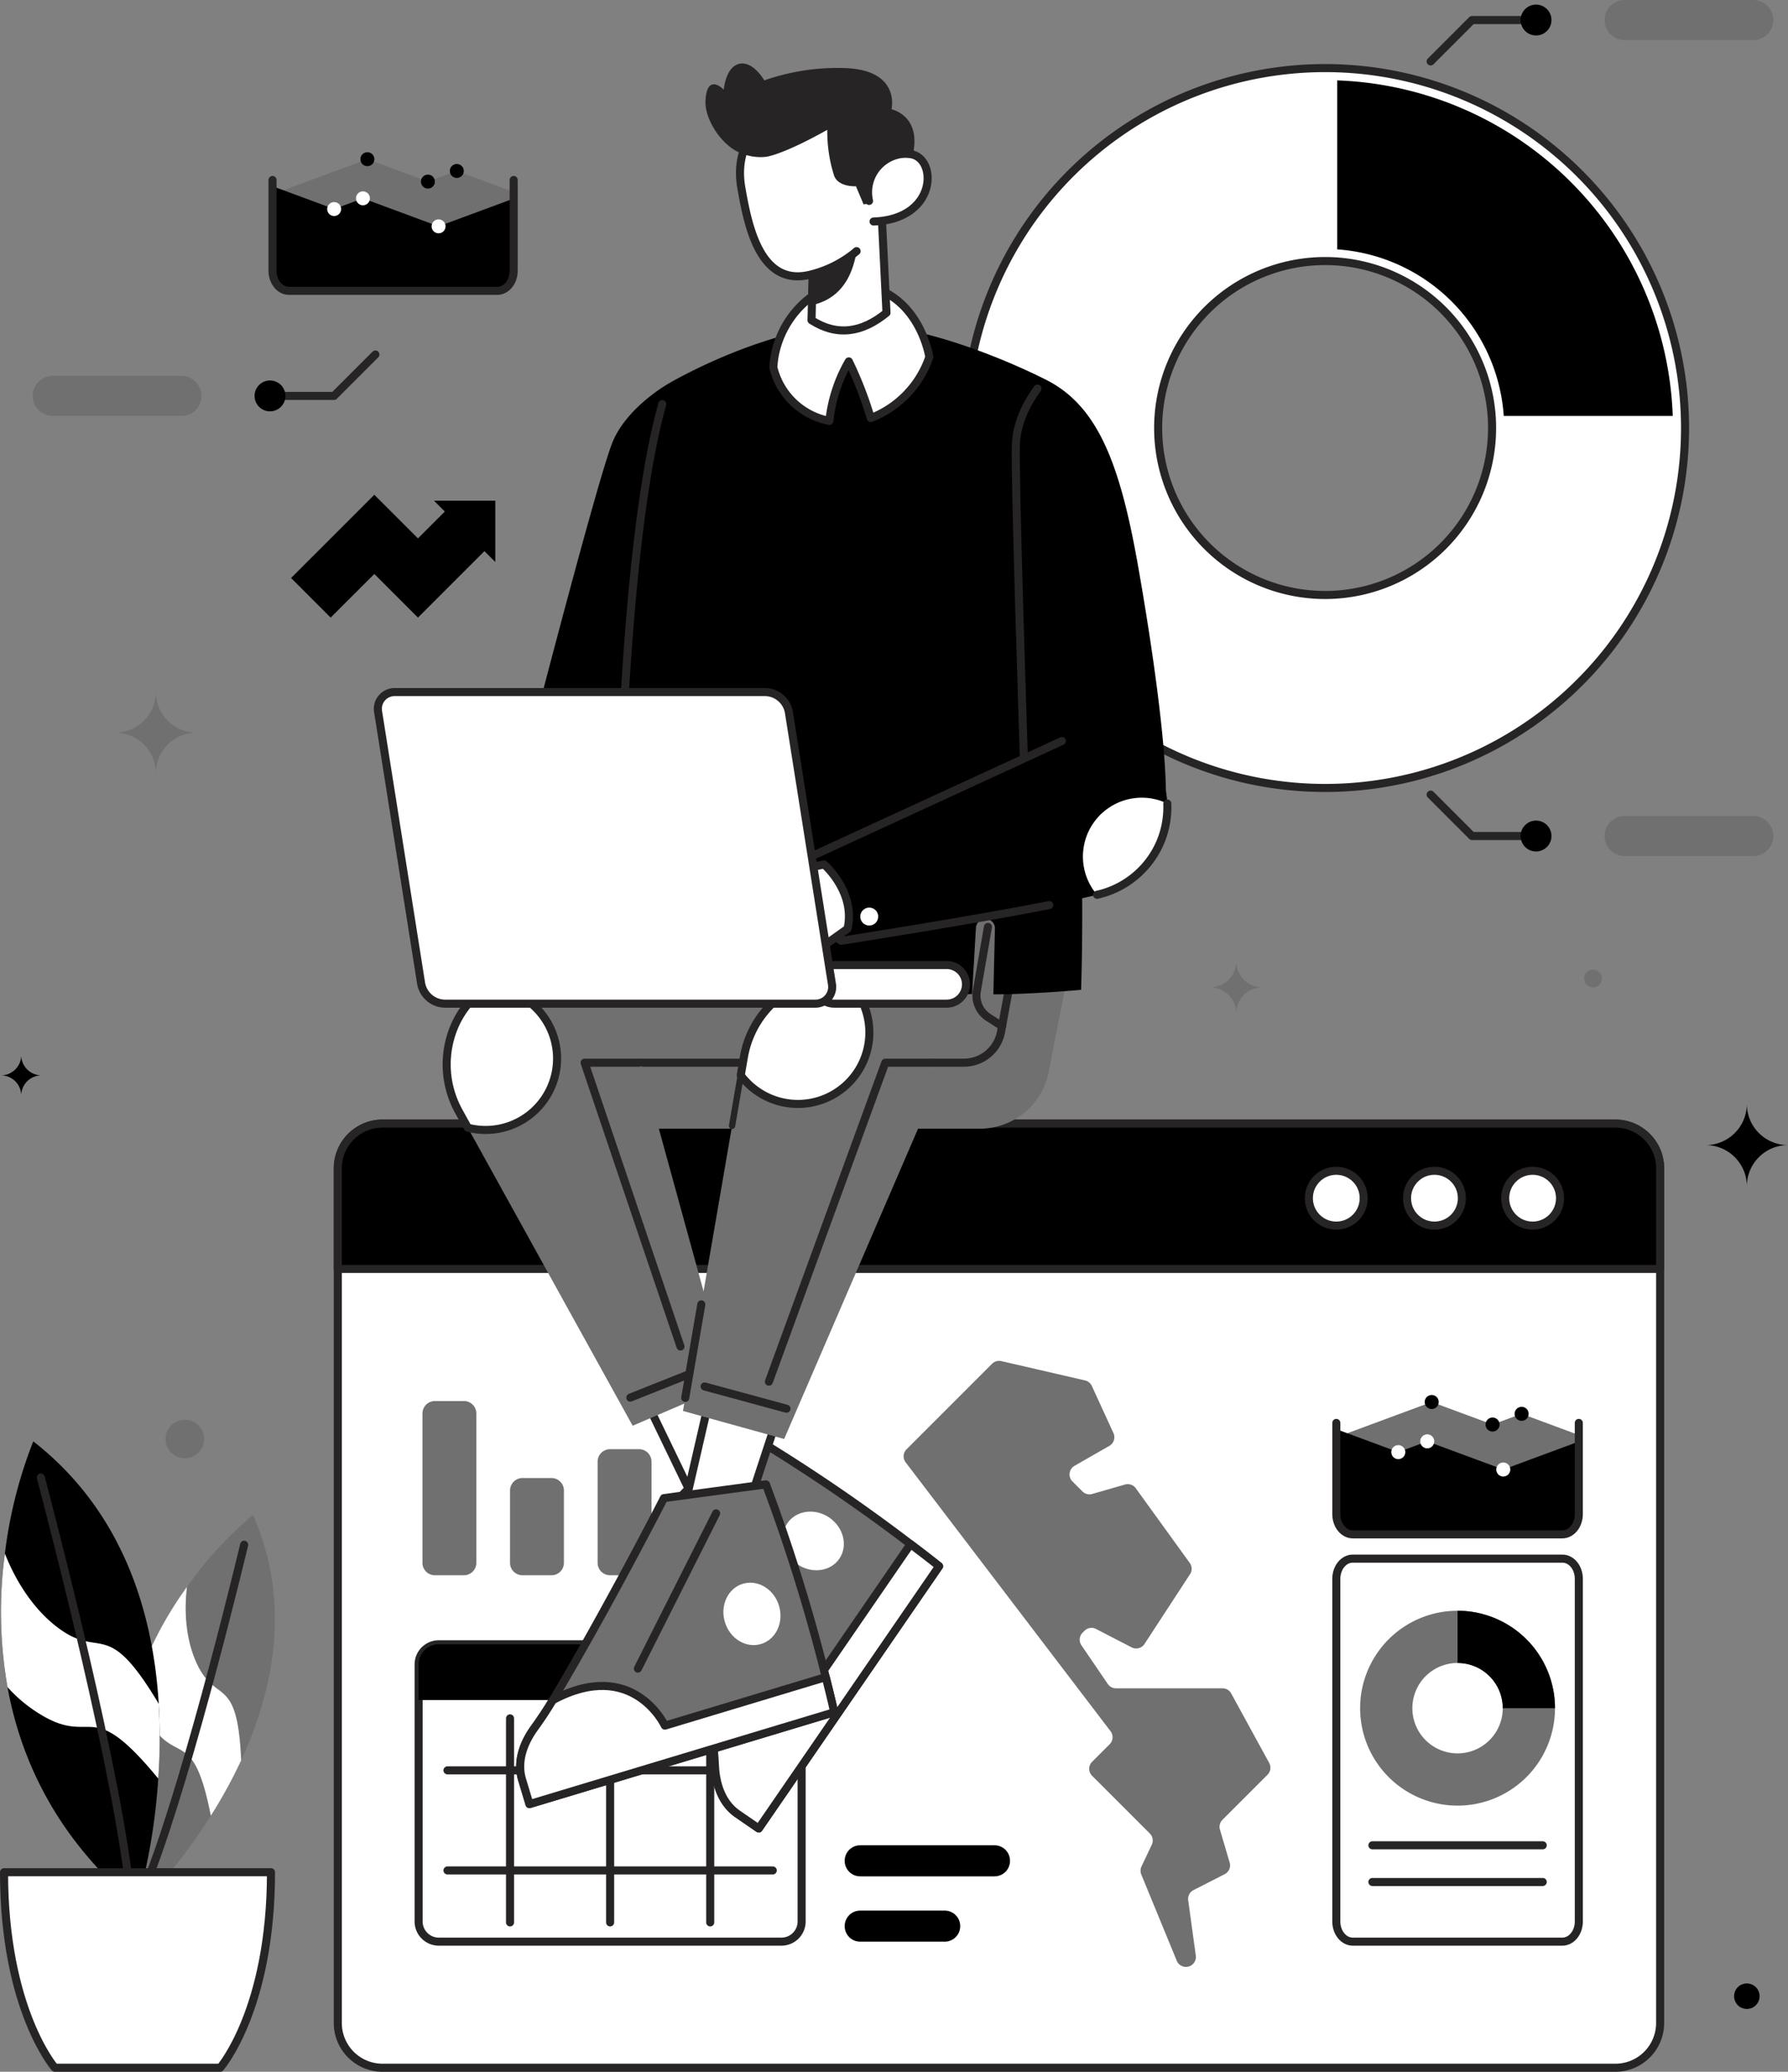<svg xmlns="http://www.w3.org/2000/svg" width="443.879" height="514.311" viewBox="0 0 443.879 514.311">
  <rect x="0" y="0" width="443.879" height="514.311" fill="#808080" stroke="none"/>
  <g id="Report" transform="translate(-77.94 -43.345)">
    <g id="ORNAMENT">
      <g id="Group_56218" data-name="Group 56218">
        <path id="Path_116934" data-name="Path 116934" d="M521.819,327.613A10.22,10.22,0,0,0,511.6,337.831a10.22,10.22,0,0,0-10.218-10.218A10.22,10.22,0,0,0,511.6,317.4a10.22,10.22,0,0,0,10.218,10.218Z"/>
        <path id="Path_116935" data-name="Path 116935" d="M126.748,225.221a10.116,10.116,0,0,0-10.113,10.113,10.116,10.116,0,0,0-10.113-10.113,10.116,10.116,0,0,0,10.113-10.113,10.116,10.116,0,0,0,10.113,10.113Z" fill="#707070"/>
        <path id="Path_116936" data-name="Path 116936" d="M391.309,288.462a6.468,6.468,0,0,0-6.466,6.466,6.468,6.468,0,0,0-6.466-6.466A6.468,6.468,0,0,0,384.843,282a6.468,6.468,0,0,0,6.466,6.466Z" fill="#707070"/>
        <path id="Path_116937" data-name="Path 116937" d="M88.244,310.3a5.033,5.033,0,0,0-5.032,5.032,5.033,5.033,0,0,0-5.032-5.032,5.033,5.033,0,0,0,5.032-5.032,5.033,5.033,0,0,0,5.032,5.032Z"/>
        <circle id="Ellipse_9932" data-name="Ellipse 9932" cx="2.207" cy="2.207" r="2.207" transform="translate(471.22 284.048)" fill="#707070"/>
        <circle id="Ellipse_9933" data-name="Ellipse 9933" cx="3.166" cy="3.166" r="3.166" transform="translate(508.436 535.728)"/>
        <circle id="Ellipse_9934" data-name="Ellipse 9934" cx="4.789" cy="4.789" r="4.789" transform="translate(119.022 395.786)" fill="#707070"/>
      </g>
    </g>
    <g id="REPORT-2" data-name="REPORT">
      <g id="Group_56232" data-name="Group 56232">
        <g id="Group_56220" data-name="Group 56220">
          <path id="Path_116938" data-name="Path 116938" d="M490.075,333.383V545.545a11.114,11.114,0,0,1-11.11,11.11H172.9a11.105,11.105,0,0,1-11.1-11.11V333.383a11.105,11.105,0,0,1,11.1-11.11H478.965A11.113,11.113,0,0,1,490.075,333.383Z" fill="#fff" stroke="#262424" stroke-linecap="round" stroke-linejoin="round" stroke-width="2"/>
          <path id="Path_116939" data-name="Path 116939" d="M490.075,333.383v24.966H161.8V333.383a11.105,11.105,0,0,1,11.1-11.11H478.965A11.113,11.113,0,0,1,490.075,333.383Z" stroke="#262424" stroke-linecap="round" stroke-linejoin="round" stroke-width="2"/>
          <g id="Group_56219" data-name="Group 56219">
            <circle id="Ellipse_9935" data-name="Ellipse 9935" cx="6.809" cy="6.809" r="6.809" transform="translate(402.869 333.983)" fill="#fff" stroke="#262424" stroke-linecap="round" stroke-linejoin="round" stroke-width="2"/>
            <circle id="Ellipse_9936" data-name="Ellipse 9936" cx="6.809" cy="6.809" r="6.809" transform="translate(427.239 333.983)" fill="#fff" stroke="#262424" stroke-linecap="round" stroke-linejoin="round" stroke-width="2"/>
            <circle id="Ellipse_9937" data-name="Ellipse 9937" cx="6.809" cy="6.809" r="6.809" transform="translate(451.609 333.983)" fill="#fff" stroke="#262424" stroke-linecap="round" stroke-linejoin="round" stroke-width="2"/>
          </g>
        </g>
        <g id="Group_56231" data-name="Group 56231">
          <g id="Group_56230" data-name="Group 56230">
            <g id="Group_56221" data-name="Group 56221">
              <path id="Path_116940" data-name="Path 116940" d="M193.106,434.4h-7.2a3.089,3.089,0,0,1-3.089-3.089V394.24a3.089,3.089,0,0,1,3.089-3.089h7.2a3.089,3.089,0,0,1,3.089,3.089v37.066A3.089,3.089,0,0,1,193.106,434.4Z" fill="#707070"/>
              <path id="Path_116941" data-name="Path 116941" d="M214.848,434.4h-7.2a3.089,3.089,0,0,1-3.089-3.089V413.354a3.089,3.089,0,0,1,3.089-3.089h7.2a3.089,3.089,0,0,1,3.089,3.089v17.953A3.089,3.089,0,0,1,214.848,434.4Z" fill="#707070"/>
              <path id="Path_116942" data-name="Path 116942" d="M236.59,434.4h-7.2a3.089,3.089,0,0,1-3.089-3.089v-25.12a3.089,3.089,0,0,1,3.089-3.089h7.2a3.089,3.089,0,0,1,3.089,3.089v25.121A3.089,3.089,0,0,1,236.59,434.4Z" fill="#707070"/>
            </g>
            <g id="Group_56224" data-name="Group 56224">
              <path id="Path_116943" data-name="Path 116943" d="M276.948,456.55v63.786a5.012,5.012,0,0,1-5.017,5.017H186.879a5.012,5.012,0,0,1-5.017-5.017V456.55a5.012,5.012,0,0,1,5.017-5.017h85.052A5.012,5.012,0,0,1,276.948,456.55Z" fill="none" stroke="#262424" stroke-linecap="round" stroke-linejoin="round" stroke-width="2"/>
              <path id="Path_116944" data-name="Path 116944" d="M276.948,456.55v8.838H181.862V456.55a5.012,5.012,0,0,1,5.017-5.017h85.052A5.012,5.012,0,0,1,276.948,456.55Z"/>
              <g id="Group_56222" data-name="Group 56222">
                <line id="Line_4" data-name="Line 4" y2="50.651" transform="translate(204.557 469.927)" fill="none" stroke="#262424" stroke-linecap="round" stroke-linejoin="round" stroke-width="2"/>
                <line id="Line_5" data-name="Line 5" y2="50.651" transform="translate(229.405 469.927)" fill="none" stroke="#262424" stroke-linecap="round" stroke-linejoin="round" stroke-width="2"/>
                <line id="Line_6" data-name="Line 6" y2="50.651" transform="translate(254.253 469.927)" fill="none" stroke="#262424" stroke-linecap="round" stroke-linejoin="round" stroke-width="2"/>
              </g>
              <g id="Group_56223" data-name="Group 56223">
                <line id="Line_7" data-name="Line 7" x1="80.755" transform="translate(189.028 482.829)" fill="none" stroke="#262424" stroke-linecap="round" stroke-linejoin="round" stroke-width="2"/>
                <line id="Line_8" data-name="Line 8" x1="80.755" transform="translate(189.028 507.676)" fill="none" stroke="#262424" stroke-linecap="round" stroke-linejoin="round" stroke-width="2"/>
              </g>
            </g>
            <g id="Group_56225" data-name="Group 56225">
              <path id="Path_116945" data-name="Path 116945" d="M324.845,509.14H291.474a3.832,3.832,0,0,1-3.832-3.832v-.042a3.832,3.832,0,0,1,3.832-3.832h33.371a3.832,3.832,0,0,1,3.832,3.832v.042A3.832,3.832,0,0,1,324.845,509.14Z"/>
              <path id="Path_116946" data-name="Path 116946" d="M312.481,525.354H291.474a3.832,3.832,0,0,1-3.832-3.832v-.042a3.832,3.832,0,0,1,3.832-3.832h21.007a3.832,3.832,0,0,1,3.832,3.832v.042A3.832,3.832,0,0,1,312.481,525.354Z"/>
            </g>
            <g id="Group_56229" data-name="Group 56229">
              <g id="Group_56227" data-name="Group 56227">
                <path id="Path_116947" data-name="Path 116947" d="M413.777,430.268H465.8c2.263,0,4.092,2.242,4.092,5.017v85.052c0,2.775-1.829,5.017-4.092,5.017H413.777c-2.263,0-4.092-2.242-4.092-5.017V435.285C409.685,432.51,411.514,430.268,413.777,430.268Z" fill="#fff" stroke="#262424" stroke-linecap="round" stroke-linejoin="round" stroke-width="2"/>
                <line id="Line_9" data-name="Line 9" x2="42.289" transform="translate(418.642 501.435)" fill="#fff" stroke="#262424" stroke-linecap="round" stroke-linejoin="round" stroke-width="2"/>
                <line id="Line_10" data-name="Line 10" x2="42.289" transform="translate(418.642 510.543)" fill="#fff" stroke="#262424" stroke-linecap="round" stroke-linejoin="round" stroke-width="2"/>
                <g id="Group_56226" data-name="Group 56226">
                  <path id="Path_116948" data-name="Path 116948" d="M439.786,443.207A24.189,24.189,0,1,0,463.975,467.4,24.195,24.195,0,0,0,439.786,443.207Zm0,35.411A11.221,11.221,0,1,1,451.007,467.4,11.224,11.224,0,0,1,439.786,478.618Z" fill="#707070"/>
                  <path id="Path_116949" data-name="Path 116949" d="M463.976,467.4H451.008a11.224,11.224,0,0,0-11.221-11.221V443.208A24.194,24.194,0,0,1,463.976,467.4Z"/>
                </g>
              </g>
              <g id="Group_56228" data-name="Group 56228">
                <path id="Path_116950" data-name="Path 116950" d="M470.015,401.16l-.131.05v18.018c0,2.775-1.83,5.017-4.092,5.017H413.78c-2.262,0-4.092-2.242-4.092-5.017V400.155l2.725-1.016,20.954-7.752,15.1,5.59,7.2-2.664,14.217,5.269Z" fill="#707070"/>
                <path id="Path_116951" data-name="Path 116951" d="M469.885,401.21v18.018c0,2.775-1.83,5.017-4.092,5.017H413.78c-2.262,0-4.092-2.242-4.092-5.017V398.133l2.725,1.005,12.649,4.685,7.2-2.664,18.872,6.988Z"/>
                <path id="Path_116952" data-name="Path 116952" d="M409.688,396.575v22.653c0,2.775,1.83,5.017,4.092,5.017h52.012c2.262,0,4.092-2.242,4.092-5.017V396.575" fill="none" stroke="#262424" stroke-linecap="round" stroke-linejoin="round" stroke-width="2"/>
                <circle id="Ellipse_9938" data-name="Ellipse 9938" cx="1.743" cy="1.743" r="1.743" transform="translate(431.623 389.644)"/>
                <circle id="Ellipse_9939" data-name="Ellipse 9939" cx="1.743" cy="1.743" r="1.743" transform="translate(446.732 395.237)"/>
                <circle id="Ellipse_9940" data-name="Ellipse 9940" cx="1.743" cy="1.743" r="1.743" transform="translate(423.328 402.088)" fill="#fff"/>
                <circle id="Ellipse_9941" data-name="Ellipse 9941" cx="1.743" cy="1.743" r="1.743" transform="translate(430.518 399.411)" fill="#fff"/>
                <circle id="Ellipse_9942" data-name="Ellipse 9942" cx="1.743" cy="1.743" r="1.743" transform="translate(449.394 406.405)" fill="#fff"/>
                <circle id="Ellipse_9943" data-name="Ellipse 9943" cx="1.743" cy="1.743" r="1.743" transform="translate(453.944 392.579)"/>
              </g>
            </g>
          </g>
          <path id="Path_116953" data-name="Path 116953" d="M324.226,381.895,302.991,403.13a2.466,2.466,0,0,0-.218,3.239l50.858,66.742a2.466,2.466,0,0,1-.218,3.239l-4.348,4.348a2.466,2.466,0,0,0,0,3.488L363.386,498.5a2.466,2.466,0,0,1,.485,2.8l-2.552,5.388a2.466,2.466,0,0,0-.052,1.994l8.812,21.415a2.466,2.466,0,0,0,2.281,1.528h0a2.466,2.466,0,0,0,2.443-2.8l-1.886-13.741a2.466,2.466,0,0,1,1.322-2.532l7.727-3.946a2.466,2.466,0,0,0,1.243-2.895l-2.41-8.159a2.466,2.466,0,0,1,.621-2.442l11.186-11.186a2.466,2.466,0,0,0,.42-2.927l-9.433-17.255a2.466,2.466,0,0,0-2.164-1.283H354.988a2.466,2.466,0,0,1-2.038-1.078l-6.538-9.6a2.466,2.466,0,0,1,.294-3.132l.466-.466a2.466,2.466,0,0,1,2.876-.447l8.823,4.56a2.466,2.466,0,0,0,3.2-.844l11.3-17.321a2.466,2.466,0,0,0-.067-2.792L359.9,412.8a2.466,2.466,0,0,0-2.682-.925l-8.127,2.342a2.466,2.466,0,0,1-2.427-.626l-2.482-2.482a2.466,2.466,0,0,1,.519-3.884l8.643-4.948a2.466,2.466,0,0,0,1.017-3.168l-5.364-11.7a2.466,2.466,0,0,0-1.687-1.375l-20.781-4.8A2.469,2.469,0,0,0,324.226,381.895Z" fill="#707070"/>
        </g>
      </g>
    </g>
    <g id="PLANT">
      <g id="Group_56236" data-name="Group 56236">
        <g id="Group_56235" data-name="Group 56235">
          <g id="Group_56233" data-name="Group 56233">
            <path id="Path_116954" data-name="Path 116954" d="M130.279,494.089a127.977,127.977,0,0,1-16.575,21.22c-8.1-20.27-6.965-38.292-2.157-53.089a91.219,91.219,0,0,1,12.81-24.933,95.6,95.6,0,0,1,16.4-17.885c9.648,21.985,5.012,43.735-2.953,60.939A120.584,120.584,0,0,1,130.279,494.089Z" fill="#707070"/>
            <path id="Path_116955" data-name="Path 116955" d="M130.279,494.089c-4.187-21.278-8.183-13.117-14.364-21.977a30.494,30.494,0,0,1-4.368-9.892,91.219,91.219,0,0,1,12.81-24.933c-.5,4-.894,12.22,2.649,19.47,4.722,9.656,9.889,2.352,10.8,23.584A120.6,120.6,0,0,1,130.279,494.089Z" fill="#fff"/>
            <path id="Path_116956" data-name="Path 116956" d="M138.552,426.821s-13.064,54.983-23.607,82.44" fill="none" stroke="#262424" stroke-linecap="round" stroke-linejoin="round" stroke-width="2"/>
          </g>
          <g id="Group_56234" data-name="Group 56234">
            <path id="Path_116957" data-name="Path 116957" d="M117.226,484.868a151.5,151.5,0,0,1-5.355,31.422C92.049,499.715,83.107,480.3,79.807,462.178A107.985,107.985,0,0,1,79.153,429,113.163,113.163,0,0,1,86.2,401.154c22.4,17.492,29.786,42.76,31.147,65.162A142.728,142.728,0,0,1,117.226,484.868Z"/>
            <path id="Path_116958" data-name="Path 116958" d="M117.226,484.868c-16.313-19.822-15.895-9.073-27.311-14.834a36.1,36.1,0,0,1-10.107-7.856A107.985,107.985,0,0,1,79.153,429c1.728,4.451,5.931,13.237,13.695,18.8,10.343,7.41,11.626-3.1,24.5,18.513A142.73,142.73,0,0,1,117.226,484.868Z" fill="#fff"/>
            <path id="Path_116959" data-name="Path 116959" d="M88.067,410.124s17.267,64.634,21.7,99.167" fill="none" stroke="#262424" stroke-linecap="round" stroke-linejoin="round" stroke-width="2"/>
          </g>
        </g>
        <path id="Path_116960" data-name="Path 116960" d="M145.215,508.121c0,34.067-12.608,48.534-12.608,48.534H91.548S78.94,542.188,78.94,508.121h66.275Z" fill="#fff" stroke="#262424" stroke-linecap="round" stroke-linejoin="round" stroke-width="2"/>
      </g>
    </g>
    <g id="ORNAMENT_2">
      <g id="Group_56238" data-name="Group 56238">
        <g id="Group_56237" data-name="Group 56237">
          <path id="Path_116961" data-name="Path 116961" d="M171.135,131.35l-10.277,10.277H148.8" fill="none" stroke="#262424" stroke-linecap="round" stroke-linejoin="round" stroke-width="2"/>
          <circle id="Ellipse_9944" data-name="Ellipse 9944" cx="3.832" cy="3.832" r="3.832" transform="translate(141.135 137.795)"/>
        </g>
        <path id="Path_116962" data-name="Path 116962" d="M91.041,136.652h31.931a4.975,4.975,0,0,1,4.975,4.975h0a4.975,4.975,0,0,1-4.975,4.975H91.041a4.975,4.975,0,0,1-4.975-4.975h0A4.975,4.975,0,0,1,91.041,136.652Z" fill="#707070"/>
      </g>
    </g>
    <g id="PIE_CHART">
      <g id="Group_56244" data-name="Group 56244">
        <g id="Group_56239" data-name="Group 56239">
          <path id="Path_116963" data-name="Path 116963" d="M406.907,60.249A89.353,89.353,0,1,0,496.26,149.6,89.373,89.373,0,0,0,406.907,60.249Zm0,130.8A41.449,41.449,0,1,1,448.356,149.6,41.462,41.462,0,0,1,406.907,191.051Z" fill="#fff" stroke="#262424" stroke-linecap="round" stroke-linejoin="round" stroke-width="2"/>
          <path id="Path_116964" data-name="Path 116964" d="M451.254,146.6a44.518,44.518,0,0,0-41.348-41.349V63.3a86.459,86.459,0,0,1,83.3,83.3H451.254Z"/>
        </g>
        <g id="Group_56241" data-name="Group 56241">
          <g id="Group_56240" data-name="Group 56240">
            <path id="Path_116965" data-name="Path 116965" d="M433.1,58.6,443.376,48.32h12.06" fill="none" stroke="#262424" stroke-linecap="round" stroke-linejoin="round" stroke-width="2"/>
            <circle id="Ellipse_9945" data-name="Ellipse 9945" cx="3.832" cy="3.832" r="3.832" transform="translate(455.436 44.489)"/>
          </g>
          <path id="Path_116966" data-name="Path 116966" d="M513.193,53.3H481.262a4.975,4.975,0,0,1-4.975-4.975h0a4.975,4.975,0,0,1,4.975-4.975h31.931a4.975,4.975,0,0,1,4.975,4.975h0A4.975,4.975,0,0,1,513.193,53.3Z" fill="#707070"/>
        </g>
        <g id="Group_56243" data-name="Group 56243">
          <g id="Group_56242" data-name="Group 56242">
            <path id="Path_116967" data-name="Path 116967" d="M433.1,240.606l10.277,10.278h12.06" fill="none" stroke="#262424" stroke-linecap="round" stroke-linejoin="round" stroke-width="2"/>
            <circle id="Ellipse_9946" data-name="Ellipse 9946" cx="3.832" cy="3.832" r="3.832" transform="translate(455.436 247.052)"/>
          </g>
          <path id="Path_116968" data-name="Path 116968" d="M513.193,245.908H481.262a4.975,4.975,0,0,0-4.975,4.975h0a4.975,4.975,0,0,0,4.975,4.975h31.931a4.975,4.975,0,0,0,4.975-4.975h0A4.975,4.975,0,0,0,513.193,245.908Z" fill="#707070"/>
        </g>
      </g>
    </g>
    <g id="ARROW">
      <path id="Path_116969" data-name="Path 116969" d="M200.9,167.639v15.22l-2.7-2.7-16.5,16.5-9.83-9.83-1-1-10.84,10.83-9.83-9.83L161.038,176l9.83-9.83L181.7,177l6.67-6.67-2.69-2.69Z"/>
    </g>
    <g id="CHART_1">
      <g id="Group_56245" data-name="Group 56245">
        <path id="Path_116970" data-name="Path 116970" d="M205.594,92.584l-.13.05v17.92c0,2.76-1.82,4.99-4.07,4.99h-51.73c-2.25,0-4.07-2.23-4.07-4.99V91.584l2.71-1.01,20.84-7.71,15.02,5.56,7.16-2.65,14.14,5.24Z" fill="#707070"/>
        <path id="Path_116971" data-name="Path 116971" d="M205.464,92.634v17.92c0,2.76-1.82,4.99-4.07,4.99h-51.73c-2.25,0-4.07-2.23-4.07-4.99V89.574l2.71,1,12.58,4.66,7.16-2.65,18.77,6.95Z"/>
        <path id="Path_116972" data-name="Path 116972" d="M145.594,88.024v22.53c0,2.76,1.82,4.99,4.07,4.99h51.73c2.25,0,4.07-2.23,4.07-4.99V88.024" fill="none" stroke="#262424" stroke-linecap="round" stroke-linejoin="round" stroke-width="2"/>
        <circle id="Ellipse_9947" data-name="Ellipse 9947" cx="1.733" cy="1.733" r="1.733" transform="translate(167.411 81.131)"/>
        <circle id="Ellipse_9948" data-name="Ellipse 9948" cx="1.733" cy="1.733" r="1.733" transform="translate(182.438 86.694)"/>
        <circle id="Ellipse_9949" data-name="Ellipse 9949" cx="1.733" cy="1.733" r="1.733" transform="translate(159.161 93.508)" fill="#fff"/>
        <circle id="Ellipse_9950" data-name="Ellipse 9950" cx="1.733" cy="1.733" r="1.733" transform="translate(166.312 90.846)" fill="#fff"/>
        <circle id="Ellipse_9951" data-name="Ellipse 9951" cx="1.733" cy="1.733" r="1.733" transform="translate(185.086 97.801)" fill="#fff"/>
        <circle id="Ellipse_9952" data-name="Ellipse 9952" cx="1.733" cy="1.733" r="1.733" transform="translate(189.611 84.051)"/>
      </g>
    </g>
    <g id="RIGHT_ARM">
      <g id="Group_56247" data-name="Group 56247">
        <g id="Group_56246" data-name="Group 56246">
          <path id="Path_116973" data-name="Path 116973" d="M242.361,245.042q-.555,1.775-1.115,3.266c-.46,1.239-.94,2.441-1.425,3.588a16.415,16.415,0,0,1-19.508,9.328,17.471,17.471,0,0,1-12.449-20.619l2.17-15.385s16.494-63.8,20.02-72.227c3.653-8.733,13.907-14.453,13.907-14.453,10.427,9.92,12.161,23.835,8.922,49.266C251.7,197.1,247.458,228.792,242.361,245.042Z"/>
          <path id="Path_116974" data-name="Path 116974" d="M242.361,245.042q-.555,1.775-1.115,3.266c-.46,1.239-.94,2.441-1.425,3.588a16.387,16.387,0,0,1-16.932,9.986,16.156,16.156,0,0,1-2.537-.5,15,15,0,0,1,.072-8.464,14.611,14.611,0,0,1,18.311-9.587A14.426,14.426,0,0,1,242.361,245.042Z" fill="#fff"/>
        </g>
      </g>
    </g>
    <g id="RIGHT_THIGH">
      <g id="Group_56249" data-name="Group 56249">
        <path id="Path_116975" data-name="Path 116975" d="M301.047,281.251,295.5,309.472a17.438,17.438,0,0,1-17.11,14.073H217.71a18.863,18.863,0,0,1-18.745-20.967h0a18.863,18.863,0,0,1,16.713-16.649l45.447-2.2V265.472h39.921Z" fill="#707070"/>
        <g id="Group_56248" data-name="Group 56248">
          <path id="Path_116976" data-name="Path 116976" d="M288.453,273.449l-4.77,26.029a9.362,9.362,0,0,1-9.208,7.674h-42.1" fill="none" stroke="#262424" stroke-linecap="round" stroke-linejoin="round" stroke-width="2"/>
          <path id="Path_116977" data-name="Path 116977" d="M280.424,273.449l-2.76,15.915a6.491,6.491,0,0,0,2.889,6.571l3.382,2.171" fill="#fff" stroke="#262424" stroke-linecap="round" stroke-linejoin="round" stroke-width="1.568"/>
        </g>
      </g>
    </g>
    <g id="RIGHT_CALF">
      <g id="Group_56257" data-name="Group 56257">
        <g id="Group_56255" data-name="Group 56255">
          <g id="Group_56251" data-name="Group 56251">
            <g id="Group_56250" data-name="Group 56250">
              <path id="Path_116978" data-name="Path 116978" d="M237.739,389.791l16,33.161,12.614-6.867-13.1-34.984Z" fill="#fff" stroke="#262424" stroke-linecap="round" stroke-linejoin="round" stroke-width="2"/>
            </g>
          </g>
          <g id="Group_56254" data-name="Group 56254">
            <path id="Path_116979" data-name="Path 116979" d="M261.032,493.641l5.268,3.622,44.768-65.111s-2.6-2.1-7.088-5.483a436.073,436.073,0,0,0-41.521-28.052L244.84,417.108s6.3,30.6,9.829,56.4c.367,2.678.633,5.418.762,8.2C255.681,487.034,257.608,491.287,261.032,493.641Z" fill="#707070"/>
            <path id="Path_116980" data-name="Path 116980" d="M261.032,493.641l5.268,3.622,44.768-65.111s-2.6-2.1-7.088-5.483a436.073,436.073,0,0,0-41.521-28.052L244.84,417.108s6.3,30.6,9.829,56.4c.367,2.678.633,5.418.762,8.2C255.681,487.034,257.608,491.287,261.032,493.641Z" fill="none" stroke="#262424" stroke-linecap="round" stroke-linejoin="round" stroke-width="2"/>
            <line id="Line_11" data-name="Line 11" x2="8.944" y2="42.22" transform="translate(257.312 411.965)" fill="none" stroke="#262424" stroke-linecap="round" stroke-linejoin="round" stroke-width="2"/>
            <g id="Group_56252" data-name="Group 56252">
              <ellipse id="Ellipse_9953" data-name="Ellipse 9953" cx="7.016" cy="7.81" rx="7.016" ry="7.81" transform="translate(269.453 427.235) rotate(-55.489)" fill="#fff"/>
            </g>
            <g id="Group_56253" data-name="Group 56253">
              <path id="Path_116981" data-name="Path 116981" d="M261.032,493.641l5.268,3.622,44.768-65.111s-2.6-2.1-7.088-5.483l-23.633,34.373s-16.823-8.33-25.677,12.463c.367,2.678.633,5.418.762,8.2C255.681,487.034,257.608,491.287,261.032,493.641Z" fill="#fff" stroke="#262424" stroke-linecap="round" stroke-linejoin="round" stroke-width="2"/>
            </g>
          </g>
        </g>
        <g id="Group_56256" data-name="Group 56256">
          <path id="Path_116982" data-name="Path 116982" d="M235.459,301.548,258.952,387,235,397.278,194.079,323.3l-1.377-2.485-.759-1.378a24.125,24.125,0,0,1-.812-22.135,23.059,23.059,0,0,1,5.939-7.669c.5-.428,1.031-.84,1.595-1.24a24.184,24.184,0,0,1,2.914-1.785,23.066,23.066,0,0,1,16.195-2.356A24.108,24.108,0,0,1,235.459,301.548Z" fill="#707070"/>
          <path id="Path_116983" data-name="Path 116983" d="M236.647,307.152H223.071l23.8,70.454" fill="none" stroke="#262424" stroke-linecap="round" stroke-linejoin="round" stroke-width="2"/>
          <line id="Line_12" data-name="Line 12" y1="8.201" x2="20.584" transform="translate(234.422 382.092)" fill="none" stroke="#262424" stroke-linecap="round" stroke-linejoin="round" stroke-width="2"/>
          <path id="Path_116984" data-name="Path 116984" d="M212.339,295.024a17.737,17.737,0,0,1-18.26,28.272l-1.377-2.485-.759-1.378a24.125,24.125,0,0,1-.812-22.135,23.059,23.059,0,0,1,5.939-7.669c.5-.428,1.031-.84,1.595-1.24A17.692,17.692,0,0,1,212.339,295.024Z" fill="#fff" stroke="#262424" stroke-linecap="round" stroke-linejoin="round" stroke-width="2"/>
        </g>
      </g>
    </g>
    <g id="LEFT_THIGH">
      <g id="Group_56259" data-name="Group 56259">
        <path id="Path_116985" data-name="Path 116985" d="M343.818,281.251l-5.549,28.221a17.438,17.438,0,0,1-17.11,14.073H285.585a18.863,18.863,0,0,1-18.745-20.967h0a18.863,18.863,0,0,1,16.713-16.649l20.343-2.2V265.472h39.921v15.779Z" fill="#707070"/>
        <g id="Group_56258" data-name="Group 56258">
          <path id="Path_116986" data-name="Path 116986" d="M331.224,273.449l-4.77,26.029a9.362,9.362,0,0,1-9.208,7.674H299" fill="none" stroke="#262424" stroke-linecap="round" stroke-linejoin="round" stroke-width="2"/>
          <path id="Path_116987" data-name="Path 116987" d="M323.2,273.449l-2.76,15.915a6.491,6.491,0,0,0,2.889,6.571l3.382,2.171" fill="none" stroke="#262424" stroke-linecap="round" stroke-linejoin="round" stroke-width="2"/>
        </g>
      </g>
    </g>
    <g id="LEFT_CALF">
      <g id="Group_56267" data-name="Group 56267">
        <g id="Group_56265" data-name="Group 56265">
          <g id="Group_56261" data-name="Group 56261">
            <g id="Group_56260" data-name="Group 56260">
              <path id="Path_116988" data-name="Path 116988" d="M254.314,389.487l-8.254,35.882L260.2,427.9l11.661-35.488Z" fill="#fff" stroke="#262424" stroke-linecap="round" stroke-linejoin="round" stroke-width="2"/>
            </g>
          </g>
          <g id="Group_56264" data-name="Group 56264">
            <path id="Path_116989" data-name="Path 116989" d="M207.54,485.088l1.845,6.121L285.039,468.4s-.718-3.268-2.1-8.711a436.08,436.08,0,0,0-14.854-47.857l-25.313,3.41s-14.222,27.81-27.6,50.154c-1.388,2.319-2.895,4.623-4.531,6.871C207.5,476.586,206.341,481.11,207.54,485.088Z" fill="#707070"/>
            <path id="Path_116990" data-name="Path 116990" d="M207.54,485.088l1.845,6.121L285.039,468.4s-.718-3.268-2.1-8.711a436.08,436.08,0,0,0-14.854-47.857l-25.313,3.41s-14.222,27.81-27.6,50.154c-1.388,2.319-2.895,4.623-4.531,6.871C207.5,476.586,206.341,481.11,207.54,485.088Z" fill="none" stroke="#262424" stroke-linecap="round" stroke-linejoin="round" stroke-width="2"/>
            <line id="Line_13" data-name="Line 13" x1="19.426" y2="38.538" transform="translate(236.293 419.03)" fill="none" stroke="#262424" stroke-linecap="round" stroke-linejoin="round" stroke-width="2"/>
            <g id="Group_56262" data-name="Group 56262">
              <ellipse id="Ellipse_9954" data-name="Ellipse 9954" cx="7.016" cy="7.81" rx="7.016" ry="7.81" transform="translate(255.641 438.536) rotate(-16.777)" fill="#fff"/>
            </g>
            <g id="Group_56263" data-name="Group 56263">
              <path id="Path_116991" data-name="Path 116991" d="M207.54,485.088l1.845,6.121L285.039,468.4s-.718-3.268-2.1-8.711L243,471.731s-7.918-17.021-27.83-6.333c-1.388,2.319-2.895,4.623-4.531,6.871C207.5,476.586,206.341,481.11,207.54,485.088Z" fill="#fff" stroke="#262424" stroke-linecap="round" stroke-linejoin="round" stroke-width="2"/>
            </g>
          </g>
        </g>
        <g id="Group_56266" data-name="Group 56266">
          <path id="Path_116992" data-name="Path 116992" d="M307.723,319.2l-35.11,81.37-25.12-6.96,14.34-83.32.48-2.8.27-1.55a24.125,24.125,0,0,1,13.21-17.78,23.059,23.059,0,0,1,9.43-2.27c.66-.02,1.33-.01,2.02.03a24.185,24.185,0,0,1,3.39.43,23.066,23.066,0,0,1,14.11,8.29A24.106,24.106,0,0,1,307.723,319.2Z" fill="#707070"/>
          <line id="Line_14" data-name="Line 14" y1="23.214" x2="3.996" transform="translate(248.051 367.153)" fill="none" stroke="#262424" stroke-linecap="round" stroke-linejoin="round" stroke-width="2"/>
          <path id="Path_116993" data-name="Path 116993" d="M309.675,307.152H297.719l-28.9,79.193" fill="none" stroke="#262424" stroke-linecap="round" stroke-linejoin="round" stroke-width="2"/>
          <line id="Line_15" data-name="Line 15" x2="20.317" y2="5.524" transform="translate(252.867 387.531)" fill="none" stroke="#262424" stroke-linecap="round" stroke-linejoin="round" stroke-width="2"/>
          <path id="Path_116994" data-name="Path 116994" d="M293.763,299.655a17.737,17.737,0,0,1-31.93,10.64l.48-2.8.27-1.55a24.125,24.125,0,0,1,13.21-17.78,23.059,23.059,0,0,1,9.43-2.27c.66-.02,1.33-.01,2.02.03A17.692,17.692,0,0,1,293.763,299.655Z" fill="#fff" stroke="#262424" stroke-linecap="round" stroke-linejoin="round" stroke-width="2"/>
          <line id="Line_16" data-name="Line 16" x1="2.158" y2="12.536" transform="translate(259.675 310.295)" fill="#fff" stroke="#262424" stroke-linecap="round" stroke-linejoin="round" stroke-width="1.568"/>
        </g>
      </g>
    </g>
    <g id="BODY">
      <g id="Group_56269" data-name="Group 56269">
        <path id="Path_116995" data-name="Path 116995" d="M337.39,137.507s-31.058-16.122-52.368-13.433-41.059,14.467-41.059,14.467c-13.433,38.1-12.986,148.524-12.986,148.524s23.84,6.364,88.278,3.031l.967-16.435a2.359,2.359,0,0,1,2.394-2.22h0a2.359,2.359,0,0,1,2.319,2.415l-.391,16.332c9.74,0,21.785-1.125,21.785-1.125C348.5,220.091,337.39,137.507,337.39,137.507Z"/>
        <path id="Path_116996" data-name="Path 116996" d="M242.357,143.658c-11.791,41.977-11.38,143.406-11.38,143.406" fill="none" stroke="#262424" stroke-linecap="round" stroke-linejoin="round" stroke-width="2"/>
        <g id="Group_56268" data-name="Group 56268">
          <path id="Path_116997" data-name="Path 116997" d="M308.647,131.967a24.788,24.788,0,0,1-14.536,15.164,92.146,92.146,0,0,0-5.453-14.073,37.474,37.474,0,0,0-4.821,14.777,17.746,17.746,0,0,1-13.91-13.275c.569-11.206,9.483-20.284,17.7-20.624C305.776,113.184,308.647,131.967,308.647,131.967Z" fill="#fff" stroke="#262424" stroke-linecap="round" stroke-linejoin="round" stroke-width="2"/>
        </g>
      </g>
    </g>
    <g id="LEFT_UPPER_ARM">
      <g id="Group_56270" data-name="Group 56270">
        <path id="Path_116998" data-name="Path 116998" d="M367.393,241.075q0,1.86-.09,3.45c-.07,1.32-.17,2.61-.29,3.85a16.414,16.414,0,0,1-15.84,14.72,17.471,17.471,0,0,1-18.03-15.97l-.82-9.5s-2.51-74.71-2.19-83.84,7.26-16.28,7.26-16.28c12.91,6.36,18.49,20.56,22.98,45.8C362.013,192.525,367.413,224.045,367.393,241.075Z"/>
        <path id="Path_116999" data-name="Path 116999" d="M332.273,236.265c-.33-10.16-2.43-74.08-2.14-82.48.2-6,3.286-11.159,5.368-13.98" fill="none" stroke="#262424" stroke-linecap="round" stroke-linejoin="round" stroke-width="2"/>
        <path id="Path_117000" data-name="Path 117000" d="M367.393,241.075q0,1.86-.09,3.45c-.07,1.32-.17,2.61-.29,3.85a16.387,16.387,0,0,1-13.185,14.58,16.155,16.155,0,0,1-2.57.28,15,15,0,0,1-2.455-8.1,14.611,14.611,0,0,1,14.62-14.61A14.421,14.421,0,0,1,367.393,241.075Z" fill="#fff"/>
      </g>
    </g>
    <g id="LEFT_ARM">
      <g id="Group_56274" data-name="Group 56274">
        <g id="Group_56271" data-name="Group 56271">
          <path id="Path_117001" data-name="Path 117001" d="M366.577,250.886a22.3,22.3,0,0,1-16.184,14.559l-.109.026c-.243.06-.5.118-.739.179C333.179,269.663,286.76,276.9,286.76,276.9c-11.952-7.185-7.179-21.059-7.179-21.059l61.987-28.536c13.1-6.323,25.62,2.539,26.16,15.507A22.682,22.682,0,0,1,366.577,250.886Z"/>
          <path id="Path_117002" data-name="Path 117002" d="M338.434,268.03C318.18,272,286.76,276.9,286.76,276.9c-11.952-7.185-7.179-21.059-7.179-21.059l61.987-28.536" fill="none" stroke="#262424" stroke-linecap="round" stroke-linejoin="round" stroke-width="2"/>
          <path id="Path_117003" data-name="Path 117003" d="M350.393,265.446l-.109.026A14.611,14.611,0,0,1,365.1,241.849a14.269,14.269,0,0,1,2.631.967,22.693,22.693,0,0,1-1.151,8.071A22.3,22.3,0,0,1,350.393,265.446Z" fill="#fff"/>
          <path id="Path_117004" data-name="Path 117004" d="M367.728,242.816a22.693,22.693,0,0,1-1.151,8.071,22.3,22.3,0,0,1-16.184,14.559l-.109.026" fill="none" stroke="#262424" stroke-linecap="round" stroke-linejoin="round" stroke-width="2"/>
        </g>
        <g id="Group_56272" data-name="Group 56272">
          <path id="Path_117005" data-name="Path 117005" d="M282.546,257.947s7.884,6.858,5.791,15.969l-11.874,8.444-5.479,8.386a2.524,2.524,0,0,1-2.661,1.083l-11.034-2.454a2.524,2.524,0,0,1-1.816-3.347l4.359-11.667-6.869,9.943a2.524,2.524,0,0,1-3.9.307h0a2.524,2.524,0,0,1-.54-2.617l5.712-15.44a5.8,5.8,0,0,1,4.276-3.671Z" fill="#fff" stroke="#262424" stroke-linecap="round" stroke-linejoin="round" stroke-width="2"/>
        </g>
        <g id="Group_56273" data-name="Group 56273">
          <circle id="Ellipse_9955" data-name="Ellipse 9955" cx="2.228" cy="2.228" r="2.228" transform="translate(291.504 268.651)" fill="#fff"/>
        </g>
      </g>
    </g>
    <g id="NECK">
      <g id="Group_56276" data-name="Group 56276">
        <g id="Group_56275" data-name="Group 56275">
          <path id="Path_117006" data-name="Path 117006" d="M296.535,90.761l.545,11.154.935,19.079c-6.068,4.961-12.261,5.9-18.61,1.845l.212-8.912.321-13.5Z" fill="#fff" stroke="#262424" stroke-linecap="round" stroke-linejoin="round" stroke-width="2"/>
        </g>
        <path id="Path_117007" data-name="Path 117007" d="M290.8,94.1c.292,5.035,2.047,22.125-11.31,24.993l.444-18.664Z" fill="#262424"/>
      </g>
    </g>
    <g id="HEAD">
      <g id="Group_56282" data-name="Group 56282">
        <g id="Group_56281" data-name="Group 56281">
          <g id="Group_56277" data-name="Group 56277">
            <path id="Path_117008" data-name="Path 117008" d="M262.875,94.677c1.907,9.031,5.736,19.664,16.507,16.781,12.8-3.429,20.229-13.545,19.01-25.95s-7.687-18.777-22.374-15.754a22.9,22.9,0,0,0-3.666,1.071c-8.29,3.224-11.821,10.765-10.392,19.01C262.219,91.326,262.511,92.975,262.875,94.677Z" fill="#fff"/>
          </g>
          <g id="Group_56278" data-name="Group 56278">
            <path id="Path_117009" data-name="Path 117009" d="M298.393,85.509c-1.219-12.405-7.687-18.777-22.374-15.754a22.9,22.9,0,0,0-3.666,1.071c-8.29,3.224-11.821,10.765-10.392,19.01.258,1.49.55,3.138.914,4.841,1.907,9.031,5.736,19.664,16.507,16.781a28.093,28.093,0,0,0,11.214-5.77" fill="none" stroke="#262424" stroke-linecap="round" stroke-linejoin="round" stroke-width="2"/>
          </g>
          <path id="Path_117010" data-name="Path 117010" d="M302.519,87.419a38.289,38.289,0,0,1-3.663,5.547l-6.524,1.117-1.9-4.5s-4.188.265-5.354-2.455A1.639,1.639,0,0,1,285,86.94a36.4,36.4,0,0,1-1.685-11.368s-9.541,5.506-14.934,6.67a12.468,12.468,0,0,1-6.557-.91c-4.5-1.649-8.978-8.2-8.742-12.984q0-.046,0-.092c.428-7.019,4.535-2.632,4.535-2.632s.428-5.661,3.86-6.435,6.2,4.114,6.2,4.114a55.066,55.066,0,0,1,20.269-3.049c13.66.6,11.316,10.218,11.316,10.218S309.5,72.578,302.519,87.419Z" fill="#262424"/>
          <g id="Group_56279" data-name="Group 56279">
            <path id="Path_117011" data-name="Path 117011" d="M293.683,93.222a9.6,9.6,0,0,1,7.106-11.472,8.725,8.725,0,0,1,3.3-.121c6.6,1.038,6.529,16.152-9.285,16.708Z" fill="#fff"/>
          </g>
          <g id="Group_56280" data-name="Group 56280">
            <path id="Path_117012" data-name="Path 117012" d="M293.683,93.222a9.6,9.6,0,0,1,7.106-11.472,8.725,8.725,0,0,1,3.3-.121c6.6,1.038,6.529,16.152-9.285,16.708" fill="none" stroke="#262424" stroke-linecap="round" stroke-linejoin="round" stroke-width="2"/>
          </g>
        </g>
      </g>
    </g>
    <g id="LAPTOP">
      <g id="Group_56283" data-name="Group 56283">
        <path id="Path_117013" data-name="Path 117013" d="M312.961,282.914H285.033a4.792,4.792,0,0,0-4.792,4.792h0a4.792,4.792,0,0,0,4.792,4.792h27.928a4.792,4.792,0,0,0,4.792-4.792h0A4.792,4.792,0,0,0,312.961,282.914Z" fill="#fff" stroke="#262424" stroke-linecap="round" stroke-linejoin="round" stroke-width="2"/>
        <path id="Path_117014" data-name="Path 117014" d="M280.241,292.5h-91.96a6.083,6.083,0,0,1-5.791-5l-10.664-67.348a4.161,4.161,0,0,1,4.208-5h91.96a6.083,6.083,0,0,1,5.791,5L284.449,287.5A4.161,4.161,0,0,1,280.241,292.5Z" fill="#fff" stroke="#262424" stroke-linecap="round" stroke-linejoin="round" stroke-width="2"/>
      </g>
    </g>
  </g>
</svg>
